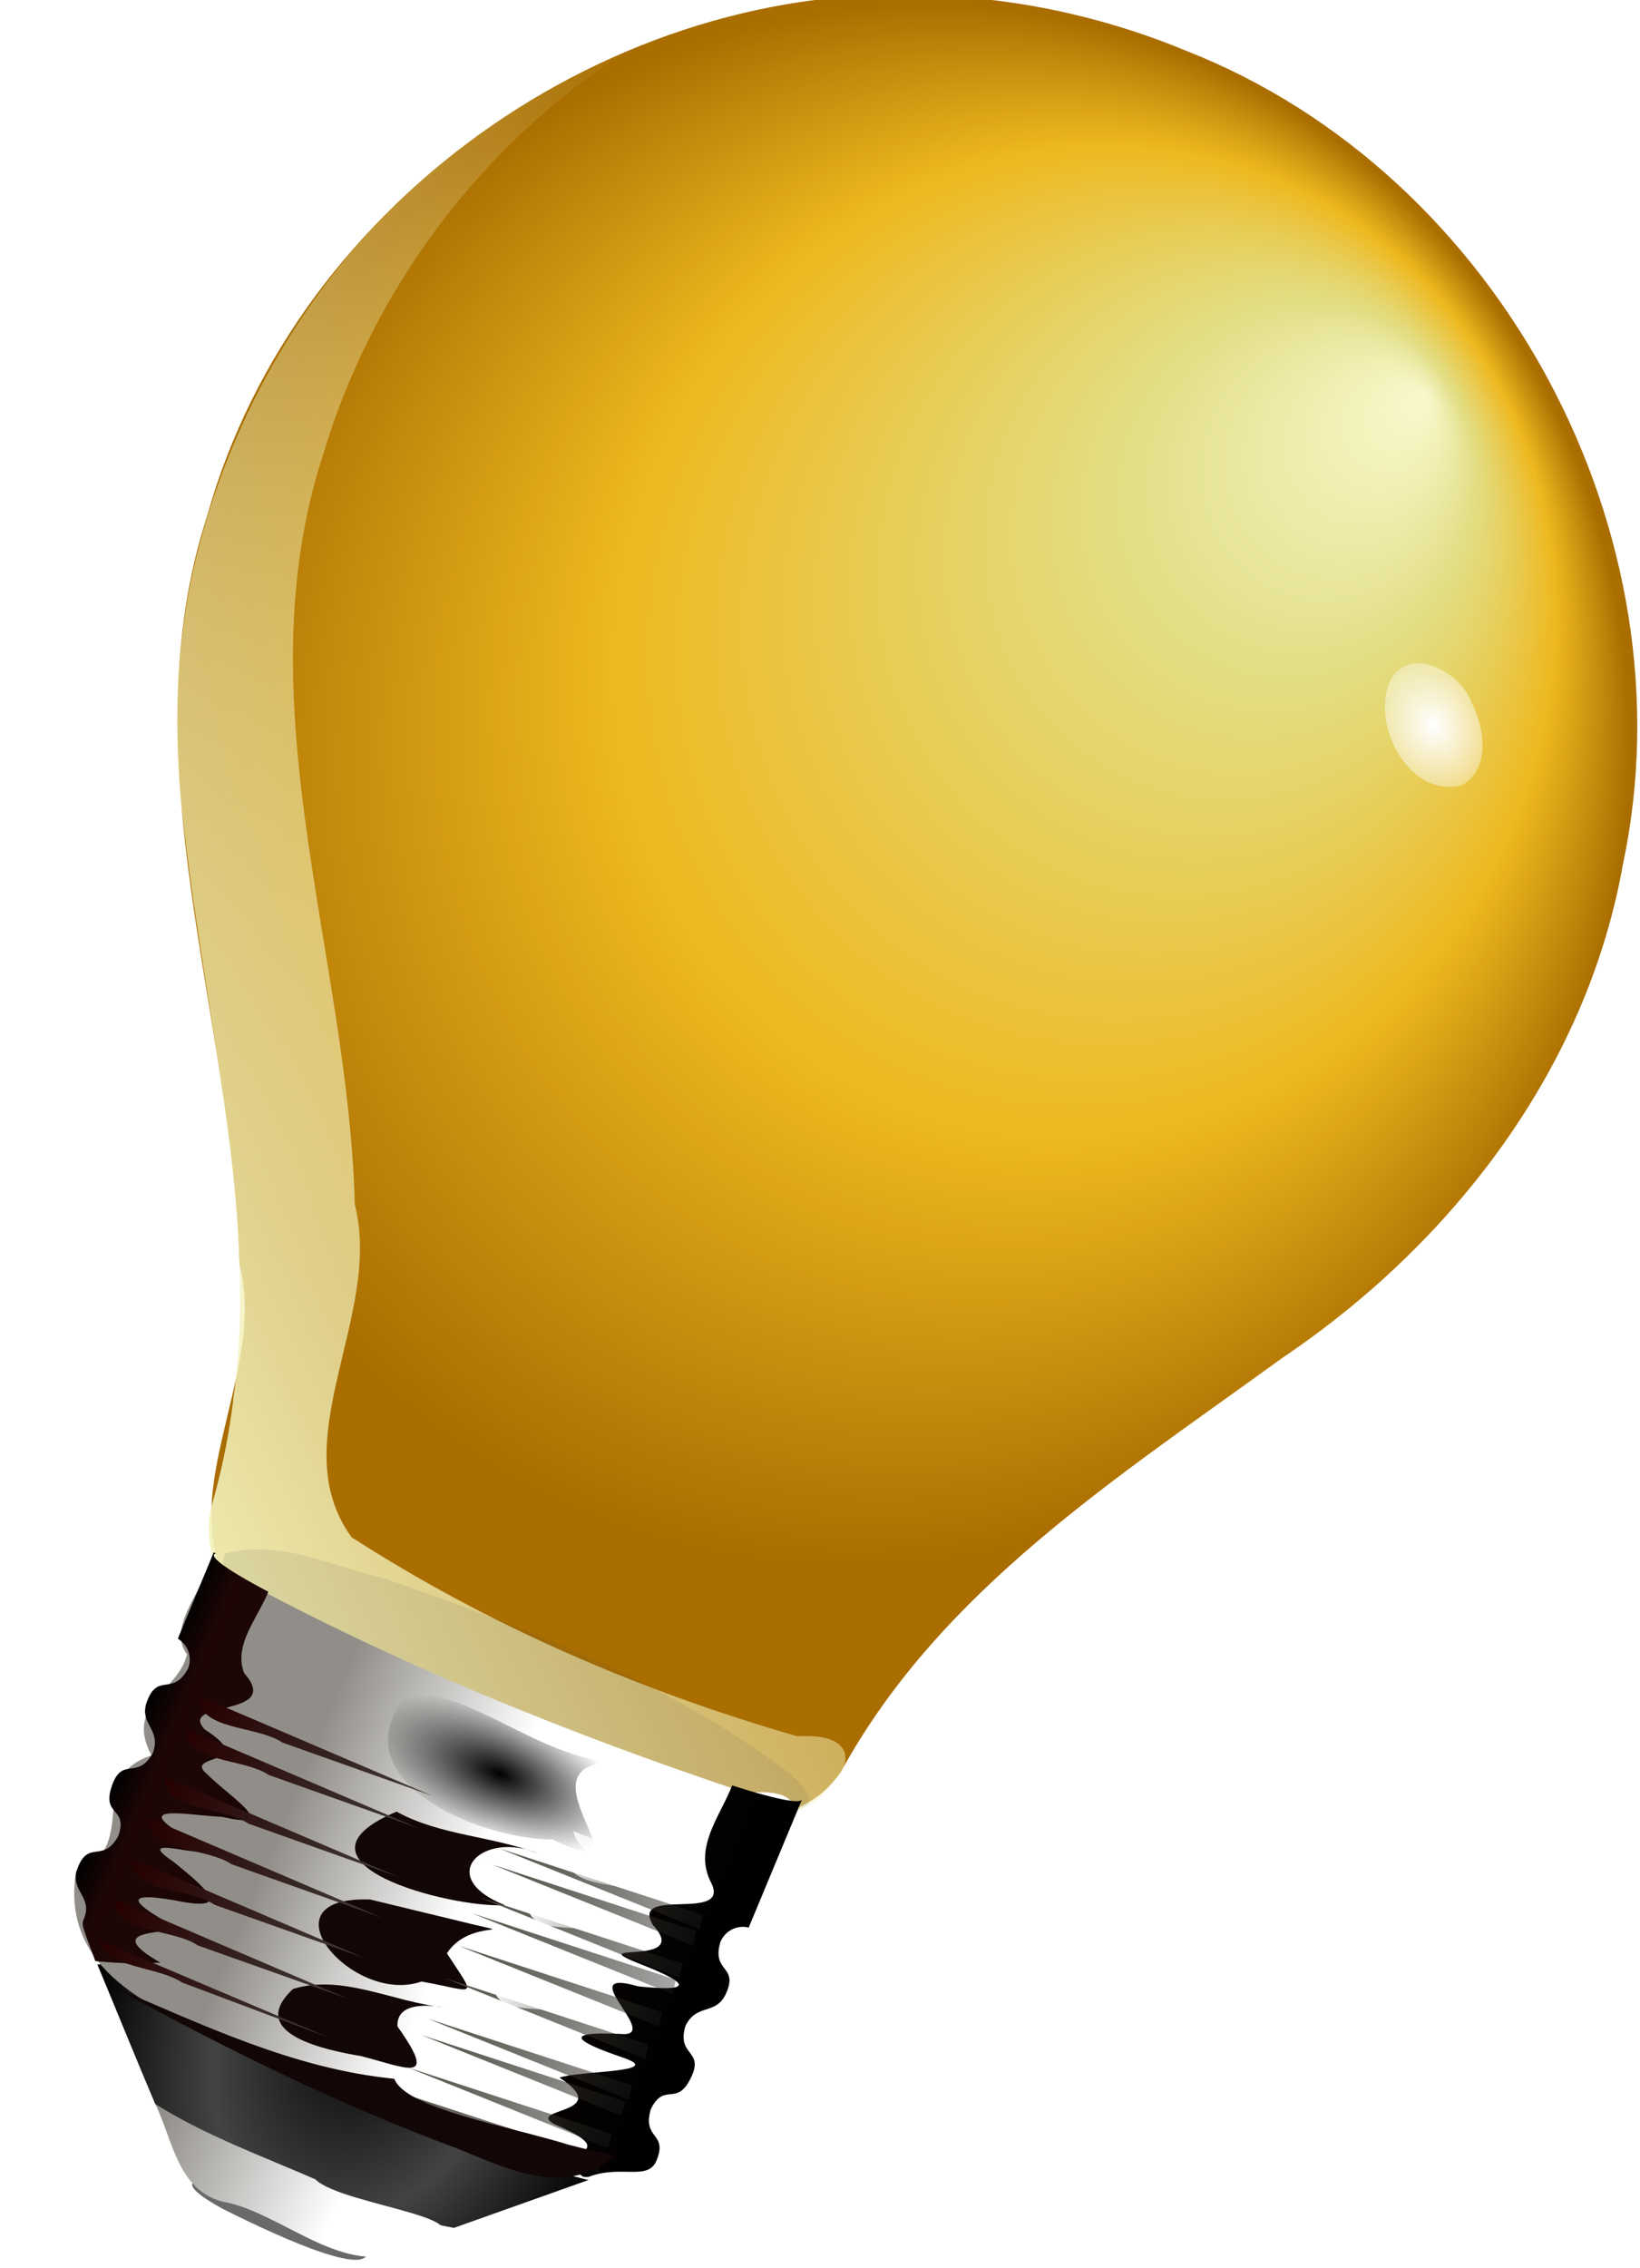 <?xml version="1.0" encoding="UTF-8" standalone="no"?>
<svg
   xmlns:dc="http://purl.org/dc/elements/1.1/"
   xmlns:cc="http://creativecommons.org/ns#"
   xmlns:rdf="http://www.w3.org/1999/02/22-rdf-syntax-ns#"
   xmlns:svg="http://www.w3.org/2000/svg"
   xmlns="http://www.w3.org/2000/svg"
   xmlns:xlink="http://www.w3.org/1999/xlink"
   xmlns:sodipodi="http://sodipodi.sourceforge.net/DTD/sodipodi-0.dtd"
   xmlns:inkscape="http://www.inkscape.org/namespaces/inkscape"
   inkscape:export-ydpi="90"
   inkscape:export-xdpi="90"
   inkscape:export-filename="/home/pinheiro/pics/oxygen-icons/scalable/actions/small/16x16/im-jabber.png"
   inkscape:output_extension="org.inkscape.output.svgz.inkscape"
   sodipodi:docname="im-jabber.svg"
   version="1.0"
   inkscape:version="1.0 (unknown)"
   sodipodi:version="0.32"
   id="svg2"
   height="126.626"
   width="91.608">
  <defs
     id="defs4">
    <linearGradient
       id="linearGradient5480"
       inkscape:collect="always">
      <stop
         id="stop5482"
         offset="0"
         style="stop-color:#000000;stop-opacity:1;" />
      <stop
         id="stop5484"
         offset="1"
         style="stop-color:#000000;stop-opacity:0;" />
    </linearGradient>
    <linearGradient
       id="linearGradient5470">
      <stop
         id="stop5472"
         offset="0"
         style="stop-color:#000000;stop-opacity:1;" />
      <stop
         style="stop-color:#1e0606;stop-opacity:1;"
         offset="0.054"
         id="stop5478" />
      <stop
         id="stop5474"
         offset="1"
         style="stop-color:#000000;stop-opacity:1;" />
    </linearGradient>
    <linearGradient
       id="linearGradient5369">
      <stop
         id="stop5371"
         offset="0"
         style="stop-color:#f3f2bb;stop-opacity:1;" />
      <stop
         id="stop5373"
         offset="1"
         style="stop-color:#f3f2bb;stop-opacity:0;" />
    </linearGradient>
    <linearGradient
       id="linearGradient5343"
       inkscape:collect="always">
      <stop
         id="stop5345"
         offset="0"
         style="stop-color:#ffffff;stop-opacity:1;" />
      <stop
         id="stop5347"
         offset="1"
         style="stop-color:#ffffff;stop-opacity:0;" />
    </linearGradient>
    <linearGradient
       id="linearGradient13201">
      <stop
         style="stop-color:#f9f8cd;stop-opacity:1;"
         offset="0"
         id="stop13203" />
      <stop
         id="stop13205"
         offset="0.227"
         style="stop-color:#e2df87;stop-opacity:1;" />
      <stop
         id="stop13207"
         offset="0.635"
         style="stop-color:#eeb81f;stop-opacity:1;" />
      <stop
         style="stop-color:#a96d00;stop-opacity:1"
         offset="1"
         id="stop13209" />
    </linearGradient>
    <mask
       maskUnits="userSpaceOnUse"
       id="mask4722">
      <path
         id="path4724-7"
         d="m -149.328,230.115 c -45.805,0 -82.969,37.164 -82.969,82.969 0,15.38 4.196,29.788 11.498,42.142 0.173,0.293 0.325,0.593 0.502,0.884 10.075,18.556 28.083,41.46 31.003,63.512 1.863,9.459 1.751,13.585 10.709,14.916 7.583,1.127 18.168,1.893 26.581,2.151 v 0.12 c 0.849,0 1.788,-0.032 2.725,-0.048 0.937,0.016 1.876,0.048 2.725,0.048 v -0.12 c 8.413,-0.258 18.998,-1.024 26.581,-2.151 8.957,-1.331 8.822,-5.456 10.685,-14.916 3.039,-22.957 22.476,-46.845 32.246,-65.782 6.805,-12.039 10.709,-25.949 10.709,-40.755 0,-45.805 -37.188,-82.969 -82.993,-82.969 z"
         style="opacity:0.959;fill:url(#linearGradient4726);fill-opacity:1;stroke:none;stroke-width:1;stroke-linecap:round;stroke-linejoin:miter;stroke-miterlimit:4;stroke-dasharray:none;stroke-dashoffset:1.088;stroke-opacity:1" />
    </mask>
    <linearGradient
       inkscape:collect="always"
       xlink:href="#linearGradient4708"
       id="linearGradient4726"
       gradientUnits="userSpaceOnUse"
       x1="-149.316"
       y1="230.115"
       x2="-149.316"
       y2="436.968" />
    <filter
       inkscape:collect="always"
       id="filter4579"
       x="-0.029"
       width="1.057"
       y="-0.297"
       height="1.594">
      <feGaussianBlur
         inkscape:collect="always"
         stdDeviation="0.71"
         id="feGaussianBlur4581" />
    </filter>
    <filter
       inkscape:collect="always"
       id="filter4501">
      <feGaussianBlur
         inkscape:collect="always"
         stdDeviation="0.631"
         id="feGaussianBlur4503" />
    </filter>
    <filter
       inkscape:collect="always"
       id="filter4242"
       x="-0.051"
       width="1.101"
       y="-0.813"
       height="2.626">
      <feGaussianBlur
         inkscape:collect="always"
         stdDeviation="0.609"
         id="feGaussianBlur4244" />
    </filter>
    <filter
       inkscape:collect="always"
       id="filter4214">
      <feGaussianBlur
         inkscape:collect="always"
         stdDeviation="0.609"
         id="feGaussianBlur4216" />
    </filter>
    <filter
       inkscape:collect="always"
       id="filter3437"
       x="-0.106"
       width="1.212"
       y="-0.278"
       height="1.556">
      <feGaussianBlur
         inkscape:collect="always"
         stdDeviation="1.263"
         id="feGaussianBlur3439" />
    </filter>
    <filter
       inkscape:collect="always"
       id="filter3433"
       x="-0.167"
       width="1.333"
       y="-0.521"
       height="2.043">
      <feGaussianBlur
         inkscape:collect="always"
         stdDeviation="1.263"
         id="feGaussianBlur3435" />
    </filter>
    <filter
       inkscape:collect="always"
       id="filter3429"
       x="-0.158"
       width="1.317"
       y="-0.446"
       height="1.892">
      <feGaussianBlur
         inkscape:collect="always"
         stdDeviation="1.263"
         id="feGaussianBlur3431" />
    </filter>
    <filter
       inkscape:collect="always"
       id="filter3425"
       x="-0.171"
       width="1.343"
       y="-0.572"
       height="2.144">
      <feGaussianBlur
         inkscape:collect="always"
         stdDeviation="1.263"
         id="feGaussianBlur3427" />
    </filter>
    <filter
       inkscape:collect="always"
       id="filter3159"
       x="-0.03"
       width="1.059"
       y="-0.713"
       height="2.426">
      <feGaussianBlur
         inkscape:collect="always"
         stdDeviation="0.892"
         id="feGaussianBlur3161" />
    </filter>
    <linearGradient
       inkscape:collect="always"
       xlink:href="#linearGradient2915"
       id="linearGradient3108"
       gradientUnits="userSpaceOnUse"
       x1="-44.29"
       y1="488.734"
       x2="-2.207"
       y2="488.734" />
    <clipPath
       clipPathUnits="userSpaceOnUse"
       id="clipPath3104">
      <path
         sodipodi:nodetypes="cccscscscccsccscscscccssccccscccccsc"
         id="path3106"
         d="m -43.781,455.062 v 10.625 c 1.338,0.197 2.375,1.327 2.375,2.719 -0.393,3.611 -2.98,1.673 -2.875,5.188 0.084,2.802 2.697,2.221 2.875,5.156 -0.393,3.611 -3.05,1.677 -2.875,5.188 0.191,3.821 2.649,1.528 2.875,5.062 -0.393,3.611 -2.98,1.642 -2.875,5.156 0.084,2.802 2.971,2.259 2.875,5.188 0,0.673 0.487,1.035 3.469,4.25 h 0.5 c 1.545,1.061 14.393,1.906 30,1.906 15.607,0 28.83,-0.221 30.375,-1.281 h -0.031 c 2.884,-2.704 6.406,-2.11 6.406,-4.656 0,-3.5 -2.451,-1.545 -2.844,-5.156 0.226,-3.534 2.653,-1.273 2.844,-5.094 0.175,-3.51 -2.451,-1.545 -2.844,-5.156 0.178,-2.936 2.76,-2.385 2.844,-5.188 0.105,-3.515 -2.451,-1.545 -2.844,-5.156 2e-5,-1.392 1.006,-2.553 2.344,-2.75 v -15.781 c 0,1.395 -16.25,2.531 -36.25,2.531 -20,-10e-6 -36.219,-1.136 -36.219,-2.531 0,-0.078 0.058,-0.143 0.156,-0.219 z m 18,60.094 6.656,6.688 c 0.443,0.316 5.509,0.562 11.687,0.562 5.974,0 10.903,-0.261 11.625,-0.562 h 0.031 c 0.04,-0.021 0.062,-0.042 0.062,-0.062 l 6.594,-6.562 h -0.062 c -1.134,0.474 -8.863,0.844 -18.25,0.844 -9.709,-5e-5 -17.647,-0.41 -18.344,-0.906 z"
         style="opacity:1;fill:url(#linearGradient3108);fill-opacity:1;stroke:none;stroke-width:1;stroke-linecap:round;stroke-linejoin:miter;stroke-miterlimit:4;stroke-dasharray:none;stroke-dashoffset:1.088;stroke-opacity:1" />
    </clipPath>
    <filter
       inkscape:collect="always"
       id="filter3094">
      <feGaussianBlur
         inkscape:collect="always"
         stdDeviation="2.175"
         id="feGaussianBlur3096" />
    </filter>
    <linearGradient
       id="linearGradient2915">
      <stop
         style="stop-color:#918e89;stop-opacity:1;"
         offset="0"
         id="stop2917" />
      <stop
         style="stop-color:#ffffff;stop-opacity:1;"
         offset="1"
         id="stop2919" />
    </linearGradient>
    <linearGradient
       id="linearGradient2923">
      <stop
         style="stop-color:#000000;stop-opacity:1;"
         offset="0"
         id="stop2925" />
      <stop
         id="stop2931"
         offset="0.535"
         style="stop-color:#434343;stop-opacity:1;" />
      <stop
         style="stop-color:#000000;stop-opacity:1;"
         offset="1"
         id="stop2927" />
    </linearGradient>
    <linearGradient
       inkscape:collect="always"
       id="linearGradient4256">
      <stop
         style="stop-color:#ffffff;stop-opacity:1;"
         offset="0"
         id="stop4258" />
      <stop
         style="stop-color:#ffffff;stop-opacity:0;"
         offset="1"
         id="stop4260" />
    </linearGradient>
    <linearGradient
       id="linearGradient4510-3">
      <stop
         style="stop-color:#260000;stop-opacity:1;"
         offset="0"
         id="stop4512" />
      <stop
         style="stop-color:#403d38;stop-opacity:1;"
         offset="1"
         id="stop4514" />
    </linearGradient>
    <linearGradient
       id="linearGradient4518">
      <stop
         style="stop-color:#545148;stop-opacity:1;"
         offset="0"
         id="stop4520" />
      <stop
         style="stop-color:#1e1d19;stop-opacity:0.382;"
         offset="1"
         id="stop4522" />
    </linearGradient>
    <linearGradient
       inkscape:collect="always"
       id="linearGradient4708">
      <stop
         style="stop-color:#ffffff;stop-opacity:1;"
         offset="0"
         id="stop4710" />
      <stop
         style="stop-color:#ffffff;stop-opacity:0;"
         offset="1"
         id="stop4712" />
    </linearGradient>
    <filter
       height="1.724"
       y="-0.362"
       width="1.695"
       x="-0.348"
       id="filter5339"
       inkscape:collect="always">
      <feGaussianBlur
         id="feGaussianBlur5341"
         stdDeviation="0.997"
         inkscape:collect="always" />
    </filter>
    <filter
       id="filter5364"
       inkscape:collect="always">
      <feGaussianBlur
         id="feGaussianBlur5366"
         stdDeviation="2.271"
         inkscape:collect="always" />
    </filter>
    <clipPath
       id="clipPath5379"
       clipPathUnits="userSpaceOnUse">
      <path
         inkscape:connector-curvature="0"
         id="path5381"
         d="m 781.742,-152.235 c 24.157,-1e-5 43.745,19.623 43.745,43.781 0,7.809 -2.064,15.145 -5.653,21.494 -5.153,9.987 -15.391,22.564 -16.994,34.672 -0.982,4.989 -0.892,7.183 -5.617,7.885 -3.999,0.594 -9.605,0.98 -14.041,1.116 v 0.072 c -0.448,0 -0.946,-0.027 -1.44,-0.036 -0.494,0.009 -0.993,0.036 -1.44,0.036 v -0.072 c -4.437,-0.136 -10.006,-0.522 -14.005,-1.116 -4.724,-0.702 -4.67,-2.896 -5.653,-7.885 -1.54,-11.63 -11.032,-23.697 -16.346,-33.483 -0.093,-0.154 -0.161,-0.313 -0.252,-0.468 -3.851,-6.515 -6.085,-14.103 -6.085,-22.214 0,-24.157 19.623,-43.781 43.781,-43.781 z"
         style="fill:url(#radialGradient5383);fill-opacity:1;stroke:none"
         sodipodi:nodetypes="csccsccsccsccssc" />
    </clipPath>
    <radialGradient
       r="36.725"
       fy="24.714"
       fx="-157.137"
       cy="51.087"
       cx="-174.567"
       gradientTransform="matrix(1.2,2.9614892e-8,-1.3990623e-8,1.289,991.477,-170.541)"
       gradientUnits="userSpaceOnUse"
       id="radialGradient5383"
       xlink:href="#linearGradient13201"
       inkscape:collect="always" />
    <radialGradient
       r="36.725"
       fy="24.714"
       fx="-157.137"
       cy="51.087"
       cx="-174.567"
       gradientTransform="matrix(1.2,2.9614892e-8,-1.3990623e-8,1.289,991.477,-170.541)"
       gradientUnits="userSpaceOnUse"
       id="radialGradient5430"
       xlink:href="#linearGradient13201"
       inkscape:collect="always" />
    <radialGradient
       r="6.359"
       fy="-120.608"
       fx="810.914"
       cy="-120.608"
       cx="810.914"
       gradientTransform="matrix(1,0,0,0.792,0,-25.08)"
       gradientUnits="userSpaceOnUse"
       id="radialGradient5432"
       xlink:href="#linearGradient5343"
       inkscape:collect="always" />
    <linearGradient
       y2="-91.297"
       x2="935.199"
       y1="-39.577"
       x1="889.156"
       gradientTransform="translate(-127.242)"
       gradientUnits="userSpaceOnUse"
       id="linearGradient5434"
       xlink:href="#linearGradient5369"
       inkscape:collect="always" />
    <radialGradient
       r="30.969"
       fy="455.308"
       fx="-7"
       cy="455.308"
       cx="-7"
       gradientTransform="matrix(0.527,0,0,0.794,785.508,-386.348)"
       gradientUnits="userSpaceOnUse"
       id="radialGradient5436"
       xlink:href="#linearGradient2923"
       inkscape:collect="always" />
    <linearGradient
       y2="488.734"
       x2="-2.207"
       y1="488.734"
       x1="-24.796"
       gradientTransform="matrix(0.527,0,0,0.527,785.508,-286.546)"
       gradientUnits="userSpaceOnUse"
       id="linearGradient5438"
       xlink:href="#linearGradient2915"
       inkscape:collect="always" />
    <linearGradient
       y2="486.375"
       x2="-9.812"
       y1="486.375"
       x1="-38.719"
       gradientTransform="translate(433.89)"
       gradientUnits="userSpaceOnUse"
       id="linearGradient5448"
       xlink:href="#linearGradient4510-3"
       inkscape:collect="always" />
    <linearGradient
       y2="487.688"
       x2="24.066"
       y1="487.688"
       x1="-0.528"
       gradientTransform="translate(433.89)"
       gradientUnits="userSpaceOnUse"
       id="linearGradient5450"
       xlink:href="#linearGradient4518"
       inkscape:collect="always" />
    <linearGradient
       y2="478.237"
       x2="19.477"
       y1="478.237"
       x1="4.495"
       gradientTransform="translate(433.89)"
       gradientUnits="userSpaceOnUse"
       id="linearGradient5452"
       xlink:href="#linearGradient4256"
       inkscape:collect="always" />
    <linearGradient
       gradientUnits="userSpaceOnUse"
       y2="482.759"
       x2="29.321"
       y1="482.759"
       x1="-44.29"
       id="linearGradient5476"
       xlink:href="#linearGradient5470"
       inkscape:collect="always" />
    <radialGradient
       gradientUnits="userSpaceOnUse"
       gradientTransform="matrix(1,0,0,0.482,0,241.194)"
       r="15.407"
       fy="466.019"
       fx="430.157"
       cy="466.019"
       cx="430.157"
       id="radialGradient5486"
       xlink:href="#linearGradient5480"
       inkscape:collect="always" />
  </defs>
  <sodipodi:namedview
     inkscape:document-rotation="0"
     inkscape:snap-smooth-nodes="true"
     inkscape:snap-intersection-paths="true"
     inkscape:object-nodes="true"
     inkscape:snap-bbox-midpoints="true"
     inkscape:snap-bbox-edge-midpoints="true"
     inkscape:bbox-nodes="true"
     inkscape:bbox-paths="true"
     inkscape:object-paths="true"
     inkscape:snap-grids="false"
     inkscape:snap-global="false"
     inkscape:window-maximized="0"
     inkscape:snap-bbox="true"
     inkscape:snap-nodes="true"
     inkscape:guide-bbox="true"
     showguides="true"
     inkscape:window-y="147"
     inkscape:window-x="132"
     inkscape:window-height="728"
     inkscape:window-width="1040"
     showgrid="true"
     height="128px"
     width="128px"
     inkscape:current-layer="layer1"
     inkscape:document-units="px"
     inkscape:cy="61.606802"
     inkscape:cx="-36.332444"
     inkscape:zoom="2.40625"
     inkscape:pageshadow="2"
     inkscape:pageopacity="0.0"
     objecttolerance="10"
     guidetolerance="10"
     gridtolerance="10000"
     borderopacity="1.0"
     bordercolor="#666666"
     pagecolor="#ffffff"
     id="base">
    <inkscape:grid
       enabled="true"
       visible="true"
       empspacing="2"
       empopacity="0.4"
       opacity="0.2"
       empcolor="#0000ff"
       color="#0000ff"
       spacingy="2.667"
       spacingx="2.667"
       originy="-1.211"
       originx="-20.813"
       type="xygrid"
       id="GridFromPre046Settings" />
  </sodipodi:namedview>
  <g
     transform="translate(-20.813,-1.211)"
     id="layer1"
     inkscape:groupmode="layer"
     inkscape:label="Layer 1">
    <path
       inkscape:r_cy="true"
       inkscape:r_cx="true"
       sodipodi:nodetypes="ccc"
       id="path6503"
       d="m 138.513,-135.316 v -0.817 z"
       style="fill:#ffffff;fill-opacity:0.757;fill-rule:nonzero;stroke:none"
       inkscape:connector-curvature="0" />
    <g
       clip-path="none"
       transform="matrix(0.86,0.358,-0.358,0.86,-639.672,-144.871)"
       id="g5411">
      <path
         d="m 781.742,-152.235 c 20.203,-0.391 39.144,15.123 42.856,34.963 2.707,12.177 -0.72,24.922 -7.499,35.171 -6.291,10.315 -13.581,20.692 -14.886,33.05 -1.537,6.854 -10.339,4.556 -15.527,5.615 -7.228,0.444 -14.656,-0.046 -21.948,-1.304 -6.088,-3.695 -3.355,-13.003 -7.497,-18.497 -6.1,-13.647 -17.78,-25.193 -19.048,-40.714 -2.414,-19.758 10.584,-39.91 29.516,-45.982 4.51,-1.53 9.272,-2.305 14.033,-2.302 z"
         style="fill:url(#radialGradient5430);fill-opacity:1;stroke:none"
         id="path3885" />
      <path
         transform="rotate(41.976,810.914,-120.608)"
         d="m 814.881,-120.608 c -0.581,3.125 -5.348,3.375 -7.321,1.412 -1.881,-1.996 1.075,-4.289 3.118,-4.052 1.67,-0.069 4.072,0.658 4.203,2.64 z"
         style="fill:url(#radialGradient5432);fill-opacity:1;stroke:none;filter:url(#filter5339)"
         id="path5329" />
      <path
         d="m 750.758,-139.375 c -13.971,13.496 -16.837,36.581 -6.719,53.125 6.596,11.94 15.763,23.166 17.228,37.205 1.571,6.826 10.336,4.553 15.525,5.614 7.193,0.45 14.556,-0.066 21.799,-1.26 3.61,-0.574 5.892,-8.011 0.38,-5.308 -9.797,1.103 -19.48,0.995 -29.241,-0.743 -6.094,-3.688 -3.36,-12.999 -7.5,-18.492 -6.095,-13.651 -17.781,-25.203 -19.024,-40.731 -1.088,-10.296 1.61,-20.923 7.552,-29.41 z"
         style="fill:url(#linearGradient5434);fill-opacity:1;stroke:none;filter:url(#filter5364)"
         clip-path="url(#clipPath5379)"
         id="path5351" />
      <path
         d="m 801.154,-46.53 c -1.121,1.78 -3.474,1.478 -5.115,2.015 -10.092,1.266 -20.394,1.421 -30.443,-0.663 -0.727,-0.384 -2.645,-0.399 -2.49,-1.775 2.765,-2.072 6.31,-1.73 9.43,-2.274 8.99,-0.515 18.159,-0.841 27.029,1.5 0.523,0.269 1.41,0.403 1.59,1.198 z"
         style="opacity:0.117;fill:#545454;fill-opacity:1;stroke:none;stroke-width:1.112"
         id="path4940" />
      <path
         d="m 765.484,-21.248 c 2.144,2.129 4.275,4.29 6.427,6.399 6.33,1.354 13.09,1.317 19.382,-0.037 2.285,-2.071 4.571,-4.143 6.856,-6.214 -9.913,-1.358 -20.02,-0.939 -30.004,-0.671 -0.898,0.094 -1.826,0.148 -2.661,0.523 z"
         style="fill:url(#radialGradient5436);fill-opacity:1;stroke:none"
         id="path2900" />
      <path
         d="m 781.586,-12.344 c -2.355,-0.574 -9.369,1.118 -3.519,1.734 2.07,0.146 10.737,0.716 8.739,-1.329 -1.716,-0.342 -3.476,-0.391 -5.22,-0.406 z"
         style="fill:#6a6a6a;fill-opacity:1;stroke:none"
         id="path2266" />
      <path
         d="m 762.418,-46.549 c 0.426,1.958 -0.955,4.994 0.891,6.084 0.363,2.29 -2.343,4.186 0.362,6.409 -3.231,2.729 1.593,5.388 -1.516,8.125 1.486,6.29 8.29,5.909 13.601,5.904 7.255,-0.025 14.713,0.497 21.833,-0.597 2.934,-0.984 4.366,-2.82 1.879,-5.175 3.239,-2.696 -1.63,-5.368 1.5,-8.142 -2.765,-2.737 0.553,-4.49 -0.264,-7.859 0.008,-2.884 0.829,-6.027 -3.268,-3.887 -11.121,0.805 -22.352,0.931 -33.45,-0.227 -0.68,0.518 -1.349,-0.616 -1.567,-0.634 z m 9.493,31.693 c 1.902,1.685 3.35,4.487 6.354,3.774 3.604,-0.583 8.691,1.636 11.165,-1.936 4.81,-3.613 -4.858,-0.479 -6.927,-1.362 -3.526,-0.06 -7.104,0.107 -10.592,-0.476 z"
         style="fill:url(#linearGradient5438);fill-opacity:1;stroke:none"
         id="path2898" />
      <path
         transform="matrix(0.527,0,0,0.527,785.508,-286.546)"
         d="m -50.203,451.5 c -2.24,12.26 -4.479,24.521 -6.719,36.781 3.479,5.771 6.958,11.542 10.438,17.312 5.027,-1.664 10.284,-2.714 15.031,-5.125 -7.56,-0.966 -1.06,-3.032 0.249,-4.361 -4.951,-0.566 -8.17,-1.275 -1.482,-2.802 6.967,-1.337 2.705,-2.673 -1.833,-4.01 -7.028,-1.391 8.331,-1.945 0.02,-3.178 -7.312,-1.071 -0.204,-2.4 3.181,-3.663 7.191,-1.216 -0.444,-2.532 -3.454,-3.816 -3.626,-1.087 5.317,-3.207 -2.238,-4.604 -4.143,-1.928 7.846,-4.645 1.699,-7.631 -2.708,-2.821 -0.511,-7.426 -1.13,-11.007 -0.58,-3.345 -7.062,-1.822 -9.996,-3.224 -1.255,-0.225 -2.51,-0.45 -3.764,-0.674 z m 80.781,-0.125 c -2.964,1.744 -9.676,0.576 -9.752,4.564 0.354,4.135 -1.588,9.002 2.105,12.074 3.789,3.329 -8.455,3.866 -4.291,6.966 6.104,2.83 -7.396,4.846 0.613,4.645 5.984,-0.112 6.441,0.657 0.53,2.44 -8.063,0.902 4.971,4.29 0.221,5.77 -6.252,2.263 -4.482,2.757 1.216,2.385 5.458,-0.398 -4.043,3.311 -5.719,4.872 7.425,1.408 -2.163,4.618 1.405,5.11 6.519,0.023 4.893,1.465 2.102,3.425 6.513,1.656 13.027,3.312 19.54,4.968 -2.656,-19.073 -5.312,-38.146 -7.969,-57.219 z"
         style="fill:url(#linearGradient5476);fill-opacity:1;fill-rule:evenodd;stroke:none;filter:url(#filter3094)"
         clip-path="url(#clipPath3104)"
         id="path3037" />
      <path
         transform="matrix(0.527,0,0,0.527,868.877,-286.546)"
         d="m -198.602,455.413 c 5.889,3.685 19.417,2.188 28.233,2.948 14.257,-0.07 28.686,0.448 42.781,-1.97 -4.598,-1.23 -18.065,1.563 -25.998,0.936 -14.977,-0.014 -30.207,0.564 -45.016,-1.914 z"
         style="opacity:0.117;fill:#2d2d2d;fill-opacity:1;stroke:none;filter:url(#filter3159)"
         mask="url(#mask4722)"
         id="path3110" />
      <path
         transform="matrix(0.527,0,0,0.527,556.678,-286.546)"
         d="m 441.517,459.667 c -10.447,4.53 10.552,11.468 -2.914,10.718 -8.013,3.311 -25.802,3.125 -21.485,-9.307 7.16,-2.489 16.46,1.135 24.399,-1.41 z"
         style="fill:url(#radialGradient5486);fill-opacity:1;fill-rule:evenodd;stroke:none;filter:url(#filter3437)"
         id="path3163" />
      <path
         transform="matrix(0.527,0,0,0.527,556.678,-286.546)"
         d="m 437.755,472.489 c -6.886,-0.127 -10.064,7 -1.323,6.883 -5.672,2.735 -25.855,5.504 -15.467,-5.085 5.655,0.611 11.162,-1.647 16.79,-1.798 z"
         style="fill:#120606;fill-opacity:1;fill-rule:evenodd;stroke:none;filter:url(#filter3433)"
         id="path3165" />
      <path
         transform="matrix(0.527,0,0,0.527,556.678,-286.546)"
         d="m 422.024,484.669 c -11.812,4.447 2.791,11.926 8.988,6.368 6.197,-1.385 6.718,-0.468 1.443,-4.074 0.857,-4.867 7.936,-5.135 -0.007,-3.949 -3.475,0.551 -6.949,1.103 -10.424,1.654 z"
         style="fill:#120606;fill-opacity:1;fill-rule:evenodd;stroke:none;filter:url(#filter3429)"
         id="path3167" />
      <path
         transform="matrix(0.527,0,0,0.527,556.678,-286.546)"
         d="m 434.492,492.76 c -5.488,1.678 -12.123,0.901 -16.648,4.671 -3.106,6.849 6.303,4.949 10.131,4.065 5.391,-0.763 9.318,-0.418 2.477,-4.695 -1.184,-2.52 2.267,-3.599 4.039,-4.041 z"
         style="fill:#120606;fill-opacity:1;fill-rule:evenodd;stroke:none;filter:url(#filter3425)"
         id="path3169" />
      <path
         transform="matrix(0.527,0,0,0.527,556.678,-286.546)"
         d="m 395.171,470.781 c 1.335,3.718 7.375,0.529 10.756,1.243 6.05,-0.321 12.1,-0.641 18.15,-0.962 -9.635,-0.094 -19.271,-0.188 -28.906,-0.281 z m 0,4 c 1.335,3.718 7.375,0.529 10.756,1.243 6.05,-0.321 12.1,-0.641 18.15,-0.962 -9.635,-0.094 -19.271,-0.188 -28.906,-0.281 z m 0,6 c 1.335,3.718 7.375,0.529 10.756,1.243 6.05,-0.321 12.1,-0.641 18.15,-0.962 -9.635,-0.094 -19.271,-0.188 -28.906,-0.281 z m 0,5 c 1.335,3.718 7.375,0.529 10.756,1.243 6.05,-0.321 12.1,-0.641 18.15,-0.962 -9.635,-0.094 -19.271,-0.188 -28.906,-0.281 z m 0,5 c 1.335,3.718 7.375,0.529 10.756,1.243 6.05,-0.321 12.1,-0.641 18.15,-0.962 -9.635,-0.094 -19.271,-0.188 -28.906,-0.281 z m 0,5 c 1.335,3.718 7.375,0.529 10.756,1.243 6.05,-0.321 12.1,-0.641 18.15,-0.962 -9.635,-0.094 -19.271,-0.188 -28.906,-0.281 z m 0,5 c 2.139,2.716 7.405,0.166 10.764,0.828 6.048,-0.214 12.095,-0.427 18.143,-0.641 -9.635,-0.062 -19.271,-0.125 -28.906,-0.188 z"
         style="fill:url(#linearGradient5448);fill-opacity:1;fill-rule:evenodd;stroke:none;filter:url(#filter4242)"
         id="path3441" />
      <path
         transform="matrix(0.527,0,0,0.527,556.678,-286.546)"
         d="m 457.643,471.719 c -8.094,0.646 -16.188,1.292 -24.281,1.938 8.198,-0.094 16.396,-0.188 24.594,-0.281 -0.104,-0.552 -0.208,-1.104 -0.312,-1.656 z m 0,2 c -8.094,0.646 -16.188,1.292 -24.281,1.938 8.198,-0.094 16.396,-0.188 24.594,-0.281 -0.104,-0.552 -0.208,-1.104 -0.312,-1.656 z m 0,4 c -8.094,0.646 -16.188,1.292 -24.281,1.938 8.198,-0.094 16.396,-0.188 24.594,-0.281 -0.104,-0.552 -0.208,-1.104 -0.312,-1.656 z m 0,2 c -8.094,0.646 -16.188,1.292 -24.281,1.938 8.198,-0.094 16.396,-0.188 24.594,-0.281 -0.104,-0.552 -0.208,-1.104 -0.312,-1.656 z m 0,4 c -8.094,0.646 -16.188,1.292 -24.281,1.938 8.198,-0.094 16.396,-0.188 24.594,-0.281 -0.104,-0.552 -0.208,-1.104 -0.312,-1.656 z m 0,4 c -8.094,0.646 -16.188,1.292 -24.281,1.938 8.198,-0.094 16.396,-0.188 24.594,-0.281 -0.104,-0.552 -0.208,-1.104 -0.312,-1.656 z m 0,5 c -8.094,0.646 -16.188,1.292 -24.281,1.938 8.198,-0.094 16.396,-0.188 24.594,-0.281 -0.104,-0.552 -0.208,-1.104 -0.312,-1.656 z m 0,2 c -8.094,0.646 -16.188,1.292 -24.281,1.938 8.198,-0.094 16.396,-0.188 24.594,-0.281 -0.104,-0.552 -0.208,-1.104 -0.312,-1.656 z m 0,4 c -8.094,0.646 -16.188,1.292 -24.281,1.938 8.198,-0.094 16.396,-0.188 24.594,-0.281 -0.104,-0.552 -0.208,-1.104 -0.312,-1.656 z m 0,3 c -8.094,0.646 -16.188,1.292 -24.281,1.938 8.198,-0.094 16.396,-0.188 24.594,-0.281 -0.104,-0.552 -0.208,-1.104 -0.312,-1.656 z"
         style="fill:url(#linearGradient5450);fill-opacity:1;fill-rule:evenodd;stroke:none;filter:url(#filter4214)"
         id="path3455" />
      <path
         transform="matrix(0.527,0,0,0.527,556.678,-286.546)"
         d="m 455.358,468.438 c -4.99,0.052 -9.979,0.104 -14.969,0.156 2.452,3.41 7.379,0.049 10.955,0.384 1.338,-0.18 2.676,-0.36 4.014,-0.54 z m 0,3 c -4.99,0.052 -9.979,0.104 -14.969,0.156 2.452,3.41 7.379,0.049 10.955,0.384 1.338,-0.18 2.676,-0.36 4.014,-0.54 z m -2,5 c -4.99,0.104 -9.979,0.208 -14.969,0.312 0.697,5.613 5.982,1.495 9.489,1.15 1.827,-0.487 3.653,-0.975 5.48,-1.462 z m 0,10 c -4.99,0.104 -9.979,0.208 -14.969,0.312 0.697,5.613 5.982,1.495 9.489,1.15 1.827,-0.487 3.653,-0.975 5.48,-1.462 z m 0,11 c -4.99,0.104 -9.979,0.208 -14.969,0.312 0.159,4.771 6.674,0.252 9.831,0.641 1.712,-0.318 3.425,-0.636 5.138,-0.954 z"
         style="fill:url(#linearGradient5452);fill-opacity:1;fill-rule:evenodd;stroke:none;filter:url(#filter4501)"
         id="path4246" />
      <path
         transform="matrix(0.527,0,0,0.527,556.678,-286.546)"
         d="m 458.975,500.831 c -3.342,6.59 -10.352,6.121 -16.872,6.169 -14.529,0.59 -29.073,-0.367 -43.515,-1.931 11.342,0.074 22.807,0.732 33.814,-2.633 2.552,2.646 13.864,-0.006 21.226,-0.701 1.789,-0.258 3.577,-0.532 5.347,-0.904 z"
         style="fill:#120606;fill-opacity:1;fill-rule:evenodd;stroke:none;filter:url(#filter4579)"
         id="path4533" />
    </g>
  </g>
</svg>
